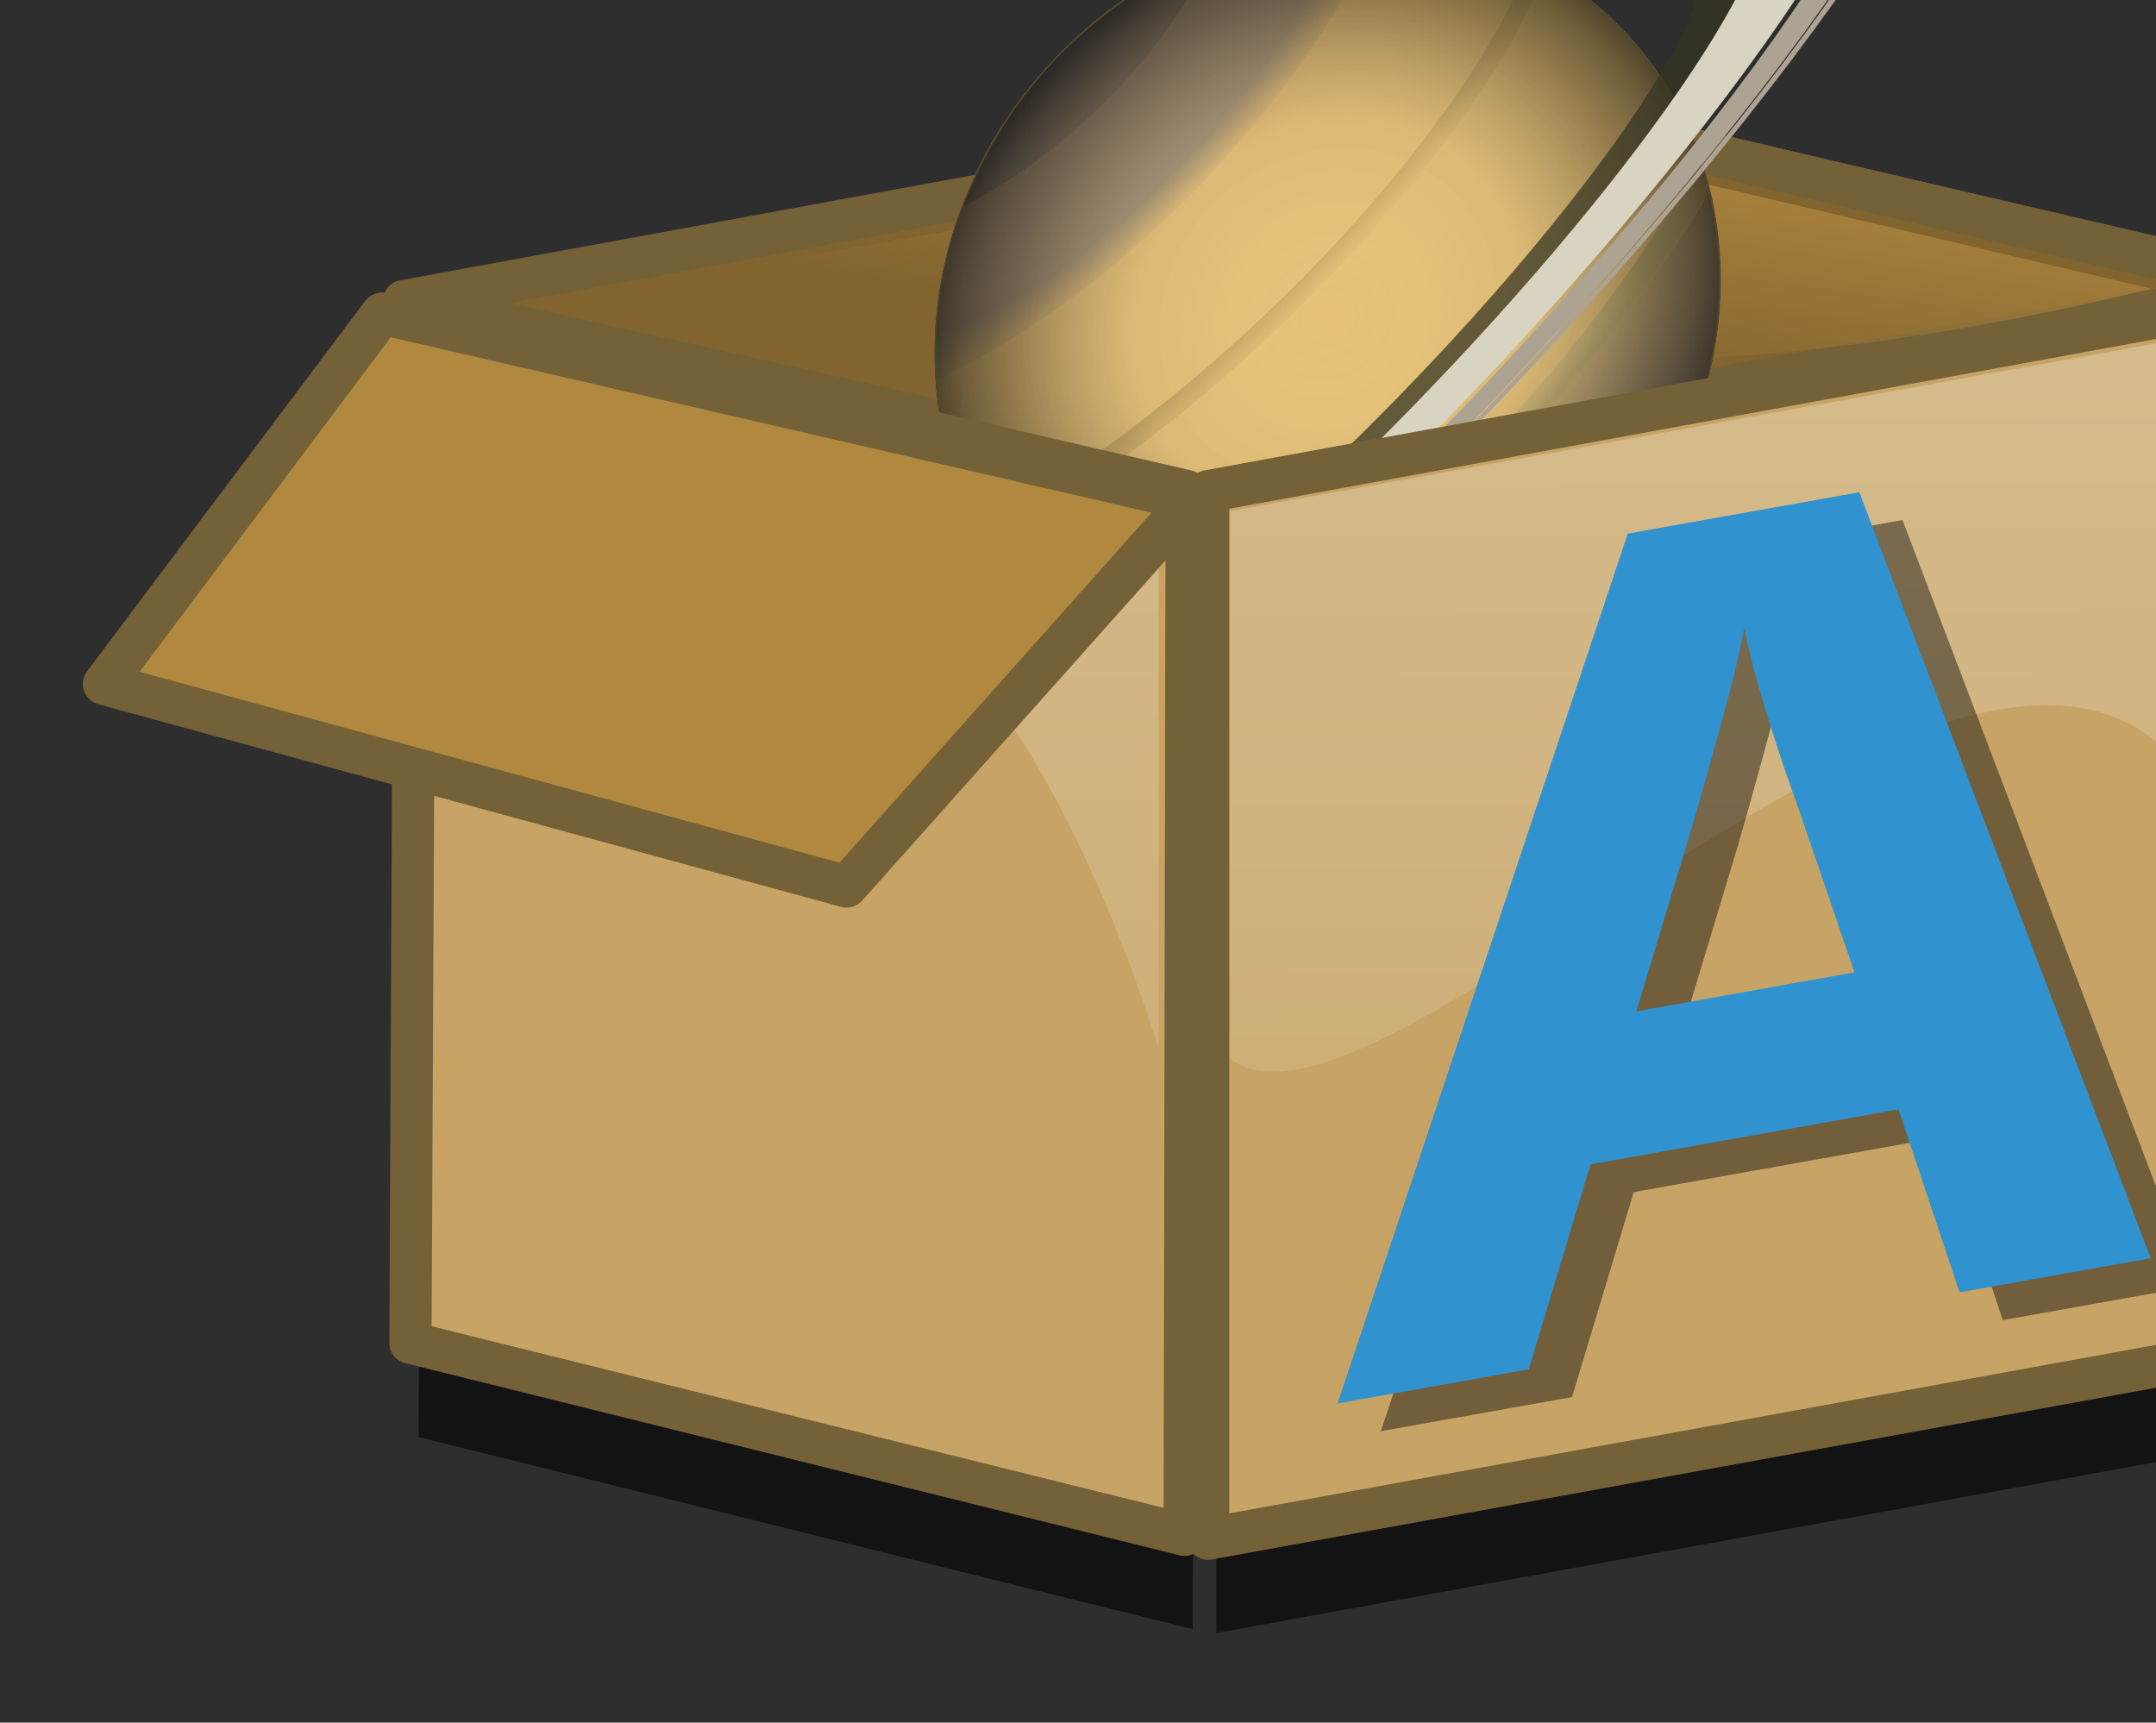 <?xml version="1.0" encoding="UTF-8" standalone="no"?>
<!-- Created with Inkscape (http://www.inkscape.org/) -->

<svg
   xmlns:dc="http://purl.org/dc/elements/1.1/"
   xmlns:cc="http://creativecommons.org/ns#"
   xmlns:rdf="http://www.w3.org/1999/02/22-rdf-syntax-ns#"
   xmlns:svg="http://www.w3.org/2000/svg"
   xmlns="http://www.w3.org/2000/svg"
   xmlns:xlink="http://www.w3.org/1999/xlink"
   xmlns:sodipodi="http://sodipodi.sourceforge.net/DTD/sodipodi-0.dtd"
   xmlns:inkscape="http://www.inkscape.org/namespaces/inkscape"
   width="51.089"
   height="40.821"
   id="svg2"
   sodipodi:version="0.32"
   inkscape:version="0.48.2 r9819"
   sodipodi:docname="astrobin-logo-square.svg"
   version="1.0"
   inkscape:output_extension="org.inkscape.output.svg.inkscape"
   inkscape:export-filename="/home/astrobin/Code/astrobin/static/images/astrobin-logo-square-200.png"
   inkscape:export-xdpi="268.65671"
   inkscape:export-ydpi="268.65671">
  <defs
     id="defs4">
    <linearGradient
       inkscape:collect="always"
       id="linearGradient3815">
      <stop
         style="stop-color:#b1883f;stop-opacity:1;"
         offset="0"
         id="stop3817" />
      <stop
         style="stop-color:#b1883f;stop-opacity:0;"
         offset="1"
         id="stop3819" />
    </linearGradient>
    <linearGradient
       id="linearGradient7504">
      <stop
         style="stop-color:white;stop-opacity:0.532"
         offset="0"
         id="stop7506" />
      <stop
         style="stop-color:white;stop-opacity:0;"
         offset="1"
         id="stop7508" />
    </linearGradient>
    <linearGradient
       inkscape:collect="always"
       id="linearGradient5734">
      <stop
         style="stop-color:white;stop-opacity:0.886"
         offset="0"
         id="stop5736" />
      <stop
         style="stop-color:white;stop-opacity:0.145"
         offset="1"
         id="stop5738" />
    </linearGradient>
    <linearGradient
       id="linearGradient5838">
      <stop
         style="stop-color:#7c6634;stop-opacity:1;"
         offset="0"
         id="stop5840" />
      <stop
         style="stop-color:#5f4e28;stop-opacity:1;"
         offset="1"
         id="stop5842" />
    </linearGradient>
    <linearGradient
       id="linearGradient5056">
      <stop
         id="stop5058"
         offset="0"
         style="stop-color:#000000;stop-opacity:0.135;" />
      <stop
         id="stop5060"
         offset="1"
         style="stop-color:#000000;stop-opacity:0;" />
    </linearGradient>
    <linearGradient
       id="linearGradient5050">
      <stop
         id="stop5052"
         offset="0"
         style="stop-color:#000000;stop-opacity:0.156;" />
      <stop
         id="stop5054"
         offset="1"
         style="stop-color:#000000;stop-opacity:0;" />
    </linearGradient>
    <linearGradient
       id="linearGradient5030">
      <stop
         style="stop-color:#000000;stop-opacity:0.208;"
         offset="0"
         id="stop5032" />
      <stop
         style="stop-color:#000000;stop-opacity:0;"
         offset="1"
         id="stop5034" />
    </linearGradient>
    <linearGradient
       inkscape:collect="always"
       id="linearGradient4294">
      <stop
         style="stop-color:#ffffff;stop-opacity:0.668"
         offset="0"
         id="stop4296" />
      <stop
         style="stop-color:#ffffff;stop-opacity:0;"
         offset="1"
         id="stop4298" />
    </linearGradient>
    <linearGradient
       id="linearGradient3546">
      <stop
         style="stop-color:#e6be76;stop-opacity:1;"
         offset="0"
         id="stop3548" />
      <stop
         style="stop-color:#ba9a5f;stop-opacity:1;"
         offset="1"
         id="stop3550" />
    </linearGradient>
    <linearGradient
       inkscape:collect="always"
       xlink:href="#linearGradient5734"
       id="linearGradient5740"
       x1="46"
       y1="37.75"
       x2="63.75"
       y2="102.783"
       gradientUnits="userSpaceOnUse"
       gradientTransform="matrix(0.388,0,0,0.377,-5.514659e-2,-2.496)" />
    <linearGradient
       y2="42.026"
       y1="12.897"
       xlink:href="#linearGradient2166"
       x2="63.359"
       x1="97.41"
       inkscape:collect="always"
       id="linearGradient2176"
       gradientUnits="userSpaceOnUse"
       gradientTransform="translate(-0.385,8.59)" />
    <linearGradient
       y2="12"
       y1="41"
       xlink:href="#linearGradient2166"
       x2="95"
       x1="61"
       inkscape:collect="always"
       id="linearGradient2172"
       gradientUnits="userSpaceOnUse"
       gradientTransform="translate(-0.385,8.59)" />
    <linearGradient
       y2="895.687"
       y1="1079.718"
       xlink:href="#linearGradient1017"
       x2="441.946"
       x1="97.91"
       inkscape:collect="always"
       id="linearGradient6641"
       gradientUnits="userSpaceOnUse"
       gradientTransform="scale(1.155,0.866)" />
    <linearGradient
       y2="1285.399"
       y1="1285.399"
       xlink:href="#linearGradient1017"
       x2="84.609"
       x1="181.432"
       inkscape:collect="always"
       id="linearGradient5876"
       gradientUnits="userSpaceOnUse"
       gradientTransform="scale(1.155,0.866)" />
    <linearGradient
       y2="21.07"
       y1="813.869"
       xlink:href="#linearGradient6517"
       x2="841.631"
       x1="45.506"
       inkscape:collect="always"
       id="linearGradient5092"
       gradientUnits="userSpaceOnUse"
       gradientTransform="matrix(0.928,0,0,0.696,-112.186,694.291)" />
    <linearGradient
       id="linearGradient8387">
      <stop
         style="stop-color:#ffffff;stop-opacity:0;"
         offset="0"
         id="stop8388" />
      <stop
         style="stop-color:#ffffff;stop-opacity:0.098;"
         offset="0.426"
         id="stop8392" />
      <stop
         style="stop-color:#ffffff;stop-opacity:0.169;"
         offset="0.522"
         id="stop8389" />
      <stop
         style="stop-color:#ffffff;stop-opacity:0.098;"
         offset="0.639"
         id="stop8391" />
      <stop
         style="stop-color:#ffffff;stop-opacity:0;"
         offset="1"
         id="stop8390" />
    </linearGradient>
    <linearGradient
       id="linearGradient6517">
      <stop
         style="stop-color:#002f8a;stop-opacity:1;"
         offset="0"
         id="stop6518" />
      <stop
         style="stop-color:#005dcc;stop-opacity:1;"
         offset="1"
         id="stop6520" />
    </linearGradient>
    <linearGradient
       id="linearGradient2152">
      <stop
         style="stop-color:#ffffff;stop-opacity:1;"
         offset="0"
         id="stop2153" />
      <stop
         style="stop-color:#ffffff;stop-opacity:0.498;"
         offset="0.01"
         id="stop2778" />
      <stop
         style="stop-color:#ffffff;stop-opacity:0;"
         offset="1"
         id="stop2154" />
    </linearGradient>
    <linearGradient
       y2="-157.477"
       y1="-177.461"
       xlink:href="#linearGradient1022"
       x2="9.708"
       x1="-8.476"
       id="linearGradient1021"
       gradientUnits="userSpaceOnUse"
       gradientTransform="scale(1.579,0.633)" />
    <linearGradient
       y2="-127.913"
       y1="-154.595"
       xlink:href="#linearGradient1017"
       x2="12.01"
       x1="-3.191"
       id="linearGradient1025"
       gradientUnits="userSpaceOnUse"
       gradientTransform="scale(1.555,0.643)" />
    <linearGradient
       y2="-178.841"
       y1="-210.389"
       xlink:href="#linearGradient1017"
       x2="-19.673"
       x1="-27.045"
       id="linearGradient1026"
       gradientUnits="userSpaceOnUse"
       gradientTransform="scale(1.916,0.522)" />
    <linearGradient
       id="linearGradient2302">
      <stop
         style="stop-color:#2c3d78;stop-opacity:1;"
         offset="0"
         id="stop2303" />
      <stop
         style="stop-color:#ffffff;stop-opacity:1;"
         offset="1"
         id="stop2304" />
    </linearGradient>
    <linearGradient
       id="linearGradient1022">
      <stop
         style="stop-color:#000000;stop-opacity:0.408;"
         offset="0"
         id="stop1024" />
      <stop
         style="stop-color:#000000;stop-opacity:0;"
         offset="1"
         id="stop1023" />
    </linearGradient>
    <linearGradient
       id="linearGradient1017">
      <stop
         style="stop-color:#ffffff;stop-opacity:0.175;"
         offset="0"
         id="stop1019" />
      <stop
         style="stop-color:#ffffff;stop-opacity:0.375;"
         offset="1"
         id="stop1018" />
    </linearGradient>
    <defs
       id="defs877">
      <linearGradient
         y2="0.5"
         y1="0.5"
         xlink:href="#linearGradient1017"
         x2="1"
         x1="0"
         spreadMethod="pad"
         id="linearGradient585"
         gradientUnits="objectBoundingBox" />
      <linearGradient
         y2="0.5"
         y1="0.5"
         xlink:href="#linearGradient1022"
         x2="1"
         x1="0"
         spreadMethod="pad"
         id="linearGradient579"
         gradientUnits="objectBoundingBox" />
      <linearGradient
         y2="0.602"
         y1="0.511"
         xlink:href="#linearGradient579"
         x2="0.412"
         x1="0.485"
         id="linearGradient582" />
      <linearGradient
         y2="1.096"
         y1="0.123"
         xlink:href="#linearGradient585"
         x2="0.327"
         x1="0.507"
         id="linearGradient584" />
      <linearGradient
         xlink:href="#linearGradient585"
         id="linearGradient589" />
    </defs>
    <linearGradient
       id="linearGradient3658">
      <stop
         style="stop-color:#ffff47;stop-opacity:1;"
         offset="0"
         id="stop3660" />
      <stop
         style="stop-color:#ffdd47;stop-opacity:1;"
         offset="1"
         id="stop3662" />
    </linearGradient>
    <linearGradient
       id="linearGradient4564">
      <stop
         style="stop-color:#c6a965;stop-opacity:1;"
         offset="0"
         id="stop4566" />
      <stop
         style="stop-color:#b79d5d;stop-opacity:1;"
         offset="1"
         id="stop4568" />
    </linearGradient>
    <linearGradient
       id="linearGradient4580">
      <stop
         style="stop-color:#d3b46b;stop-opacity:1;"
         offset="0"
         id="stop4582" />
      <stop
         style="stop-color:#ad9457;stop-opacity:1;"
         offset="1"
         id="stop4584" />
    </linearGradient>
    <linearGradient
       id="linearGradient4596">
      <stop
         style="stop-color:#937541;stop-opacity:1;"
         offset="0"
         id="stop4598" />
      <stop
         style="stop-color:#524124;stop-opacity:1;"
         offset="1"
         id="stop4600" />
    </linearGradient>
    <linearGradient
       id="linearGradient4612">
      <stop
         style="stop-color:#193670;stop-opacity:1;"
         offset="0"
         id="stop4614" />
      <stop
         style="stop-color:#132955;stop-opacity:1;"
         offset="1"
         id="stop4616" />
    </linearGradient>
    <linearGradient
       id="linearGradient2166">
      <stop
         style="stop-color:#009300;stop-opacity:1;"
         offset="0"
         id="stop2168" />
      <stop
         style="stop-color:#00cd00;stop-opacity:1;"
         offset="1"
         id="stop2170" />
    </linearGradient>
    <linearGradient
       inkscape:collect="always"
       xlink:href="#linearGradient4294"
       id="linearGradient3755"
       gradientUnits="userSpaceOnUse"
       gradientTransform="matrix(0.341,0,0,0.341,1.055,1.508)"
       x1="-81.671"
       y1="-10.987"
       x2="-83.837"
       y2="190.883" />
    <linearGradient
       inkscape:collect="always"
       xlink:href="#linearGradient4294"
       id="linearGradient3759"
       gradientUnits="userSpaceOnUse"
       gradientTransform="matrix(0.341,0,0,0.341,1.055,1.508)"
       x1="-81.671"
       y1="-10.987"
       x2="-83.837"
       y2="190.883" />
    <radialGradient
       inkscape:collect="always"
       xlink:href="#linearGradient5030"
       id="radialGradient3765"
       gradientUnits="userSpaceOnUse"
       gradientTransform="matrix(1.018,0,0,0.131,127.258,37.243)"
       cx="-59.603"
       cy="522.12"
       fx="-59.603"
       fy="522.12"
       r="61.166" />
    <radialGradient
       inkscape:collect="always"
       xlink:href="#linearGradient5030"
       id="radialGradient3796"
       gradientUnits="userSpaceOnUse"
       gradientTransform="matrix(1.018,0,0,0.131,127.258,37.243)"
       cx="-59.603"
       cy="522.12"
       fx="-59.603"
       fy="522.12"
       r="61.166" />
    <linearGradient
       inkscape:collect="always"
       xlink:href="#linearGradient3815"
       id="linearGradient3838"
       gradientUnits="userSpaceOnUse"
       gradientTransform="matrix(-1,0,0,-1,-113.126,122.663)"
       x1="-79.732"
       y1="63.817"
       x2="-82.773"
       y2="59.333" />
    <linearGradient
       inkscape:collect="always"
       xlink:href="#linearGradient4294"
       id="linearGradient3841"
       gradientUnits="userSpaceOnUse"
       gradientTransform="matrix(0.341,0,0,0.341,-11.945,32.258)"
       x1="-81.671"
       y1="-10.987"
       x2="-83.837"
       y2="190.883" />
    <linearGradient
       inkscape:collect="always"
       xlink:href="#linearGradient4294"
       id="linearGradient3844"
       gradientUnits="userSpaceOnUse"
       gradientTransform="matrix(0.341,0,0,0.341,-11.945,32.258)"
       x1="-81.671"
       y1="-10.987"
       x2="-83.837"
       y2="190.883" />
    <radialGradient
       inkscape:collect="always"
       xlink:href="#linearGradient5030"
       id="radialGradient3861"
       gradientUnits="userSpaceOnUse"
       gradientTransform="matrix(1.018,0,0,0.131,127.258,37.243)"
       cx="-59.603"
       cy="522.12"
       fx="-59.603"
       fy="522.12"
       r="61.166" />
    <linearGradient
       inkscape:collect="always"
       xlink:href="#linearGradient4294"
       id="linearGradient3863"
       gradientUnits="userSpaceOnUse"
       gradientTransform="matrix(0.341,0,0,0.341,-11.945,32.258)"
       x1="-81.671"
       y1="-10.987"
       x2="-83.837"
       y2="190.883" />
    <linearGradient
       inkscape:collect="always"
       xlink:href="#linearGradient4294"
       id="linearGradient3865"
       gradientUnits="userSpaceOnUse"
       gradientTransform="matrix(0.341,0,0,0.341,-11.945,32.258)"
       x1="-81.671"
       y1="-10.987"
       x2="-83.837"
       y2="190.883" />
    <linearGradient
       inkscape:collect="always"
       xlink:href="#linearGradient3815"
       id="linearGradient3867"
       gradientUnits="userSpaceOnUse"
       gradientTransform="matrix(-1,0,0,-1,-113.126,122.663)"
       x1="-79.732"
       y1="63.817"
       x2="-82.773"
       y2="59.333" />
    <radialGradient
       cx="335.283"
       cy="342.661"
       fx="335.283"
       fy="342.661"
       gradientTransform="matrix(1.365,0.813,-0.234,0.393,-33.913,-36.513)"
       gradientUnits="userSpaceOnUse"
       id="radialGradient2867"
       inkscape:collect="always"
       r="128.338"
       xlink:href="#linearGradient2861" />
    <linearGradient
       id="linearGradient2861">
      <stop
         id="stop2863"
         offset="0"
         style="stop-color:#ac9877;stop-opacity:0;" />
      <stop
         id="stop2865"
         offset="1"
         style="stop-color:#ac9877;stop-opacity:1;" />
    </linearGradient>
    <radialGradient
       cx="429.063"
       cy="193.359"
       fx="429.063"
       fy="193.359"
       gradientTransform="matrix(1.326,0.757,-0.238,0.417,-86.795,-211.571)"
       gradientUnits="userSpaceOnUse"
       id="radialGradient2089"
       inkscape:collect="always"
       r="115.327"
       xlink:href="#linearGradient2083" />
    <linearGradient
       id="linearGradient2083">
      <stop
         id="stop2091"
         offset="0"
         style="stop-color:#b29b7a;stop-opacity:1;" />
      <stop
         id="stop2825"
         offset="0.75"
         style="stop-color:#b29b7a;stop-opacity:1;" />
      <stop
         id="stop2087"
         offset="1"
         style="stop-color:#b29b7a;stop-opacity:0;" />
    </linearGradient>
    <linearGradient
       gradientUnits="userSpaceOnUse"
       id="linearGradient2849"
       inkscape:collect="always"
       x1="450.336"
       x2="434.037"
       xlink:href="#linearGradient2838"
       y1="174.506"
       y2="202.848" />
    <linearGradient
       id="linearGradient2838"
       inkscape:collect="always">
      <stop
         id="stop2840"
         offset="0"
         style="stop-color:#797265;stop-opacity:1;" />
      <stop
         id="stop2842"
         offset="1"
         style="stop-color:#797265;stop-opacity:0;" />
    </linearGradient>
    <radialGradient
       cx="334.724"
       cy="404.737"
       fx="334.724"
       fy="404.737"
       gradientTransform="matrix(1.423,0.836,-0.103,0.175,-104.37,22.232)"
       gradientUnits="userSpaceOnUse"
       id="radialGradient2857"
       inkscape:collect="always"
       r="134.425"
       xlink:href="#linearGradient2851" />
    <linearGradient
       id="linearGradient2851">
      <stop
         id="stop2853"
         offset="0"
         style="stop-color:#ccb986;stop-opacity:0;" />
      <stop
         id="stop2859"
         offset="0.5"
         style="stop-color:#c3ad70;stop-opacity:1;" />
      <stop
         id="stop2855"
         offset="1"
         style="stop-color:#ccb986;stop-opacity:0;" />
    </linearGradient>
    <radialGradient
       cx="389.153"
       cy="296.435"
       fx="389.153"
       fy="296.435"
       gradientTransform="matrix(1.262,0.695,-0.096,0.174,-73.927,-49.291)"
       gradientUnits="userSpaceOnUse"
       id="radialGradient2834"
       inkscape:collect="always"
       r="145.299"
       xlink:href="#linearGradient2828" />
    <linearGradient
       id="linearGradient2828">
      <stop
         id="stop2830"
         offset="0"
         style="stop-color:#c4a361;stop-opacity:0;" />
      <stop
         id="stop2836"
         offset="0.5"
         style="stop-color:#c4a361;stop-opacity:1;" />
      <stop
         id="stop2832"
         offset="1"
         style="stop-color:#c4a361;stop-opacity:0;" />
    </linearGradient>
    <radialGradient
       cx="1142.974"
       cy="629.836"
       fx="1142.974"
       fy="629.836"
       gradientTransform="scale(1.068,0.937)"
       gradientUnits="userSpaceOnUse"
       id="radialGradient22276"
       inkscape:collect="always"
       r="184.272"
       xlink:href="#linearGradient18196" />
    <linearGradient
       id="linearGradient18196">
      <stop
         id="stop18198"
         offset="0"
         style="stop-color:#ffffff;stop-opacity:0;" />
      <stop
         id="stop19932"
         offset="0.5"
         style="stop-color:#3f3f3f;stop-opacity:0.071;" />
      <stop
         id="stop19926"
         offset="0.78"
         style="stop-color:#000000;stop-opacity:0.33;" />
      <stop
         id="stop19928"
         offset="0.93"
         style="stop-color:#000000;stop-opacity:0.522;" />
      <stop
         id="stop18200"
         offset="1"
         style="stop-color:#000000;stop-opacity:0.651;" />
    </linearGradient>
    <linearGradient
       inkscape:collect="always"
       xlink:href="#linearGradient3815"
       id="linearGradient4441"
       gradientUnits="userSpaceOnUse"
       gradientTransform="matrix(1.304,0,0,-1,29.545,117.92)"
       x1="-79.732"
       y1="63.817"
       x2="-80.913"
       y2="57.477" />
    <linearGradient
       inkscape:collect="always"
       xlink:href="#linearGradient4294"
       id="linearGradient4445"
       gradientUnits="userSpaceOnUse"
       gradientTransform="matrix(-0.445,0,0,0.341,-102.313,27.268)"
       x1="-81.671"
       y1="-10.987"
       x2="-83.837"
       y2="190.883" />
    <linearGradient
       inkscape:collect="always"
       xlink:href="#linearGradient4294"
       id="linearGradient4448"
       gradientUnits="userSpaceOnUse"
       gradientTransform="matrix(-0.453,0,0,0.343,-102.879,27.172)"
       x1="-81.671"
       y1="-10.987"
       x2="-83.837"
       y2="190.883" />
    <filter
       inkscape:collect="always"
       id="filter4570"
       x="-0.069"
       width="1.139"
       y="-0.105"
       height="1.209">
      <feGaussianBlur
         inkscape:collect="always"
         stdDeviation="1.285"
         id="feGaussianBlur4572" />
    </filter>
    <filter
       inkscape:collect="always"
       id="filter4281">
      <feGaussianBlur
         inkscape:collect="always"
         stdDeviation="0.306"
         id="feGaussianBlur4283" />
    </filter>
    <filter
       inkscape:collect="always"
       id="filter3946">
      <feGaussianBlur
         inkscape:collect="always"
         stdDeviation="0.204"
         id="feGaussianBlur3948" />
    </filter>
  </defs>
  <sodipodi:namedview
     id="base"
     pagecolor="#3f3f3f"
     bordercolor="#666666"
     borderopacity="1.0"
     inkscape:pageopacity="0"
     inkscape:pageshadow="2"
     inkscape:zoom="5.6568542"
     inkscape:cx="21.118109"
     inkscape:cy="16.271285"
     inkscape:document-units="px"
     inkscape:current-layer="layer1"
     showguides="true"
     inkscape:guide-bbox="true"
     inkscape:window-width="1024"
     inkscape:window-height="744"
     inkscape:window-x="0"
     inkscape:window-y="24"
     showborder="false"
     showgrid="false"
     inkscape:showpageshadow="false"
     width="48px"
     height="48px"
     inkscape:window-maximized="1" />
  <g
     inkscape:label="Layer 1"
     inkscape:groupmode="layer"
     id="layer1"
     transform="translate(110.044,-53.811)">
    <g
       id="g3956"
       transform="matrix(0.918,0,0,0.918,-6.332,5.641)">
      <rect
         y="32.132"
         x="-113.544"
         height="73"
         width="73"
         id="rect3182"
         style="fill:#2e2e2e;fill-opacity:1" />
      <rect
         style="fill:#3092cf;fill-opacity:1"
         id="rect3952"
         width="73"
         height="3.5"
         x="-113.544"
         y="32.132" />
      <rect
         y="101.632"
         x="-113.544"
         height="3.5"
         width="73"
         id="rect3954"
         style="fill:#151515;fill-opacity:1" />
    </g>
    <g
       id="g6343"
       inkscape:groupmode="layer"
       inkscape:label="Layer 1"
       transform="matrix(0.645,0,0,0.645,234.712,124.037)" />
    <g
       id="g9086"
       inkscape:groupmode="layer"
       inkscape:label="Layer 1"
       transform="matrix(0.645,0,0,0.645,180.491,34.727)" />
    <g
       id="g4285"
       transform="translate(0.028,1.922)">
      <g
         inkscape:export-ydpi="68.507843"
         inkscape:export-xdpi="68.507843"
         inkscape:export-filename="C:\Users\siovene\Downloads\astrobin-logo.png"
         transform="translate(2.237,-12.152)"
         style="opacity:0.591;fill:#000000;stroke:none;filter:url(#filter4570)"
         id="g4562">
        <path
           inkscape:connector-curvature="0"
           style="fill:#000000;fill-opacity:1;fill-rule:nonzero;stroke:none"
           d="m -83.996,77.912 -18.279,-4.212 -0.115,24.395 18.346,4.552 0.048,-24.735 z"
           id="path3786-1"
           sodipodi:nodetypes="ccccc" />
        <path
           inkscape:connector-curvature="0"
           style="fill:#000000;fill-opacity:1;fill-rule:nonzero;stroke:none"
           d="m -83.487,77.915 25.334,-4.64 0.163,24.826 -25.497,4.638 0,-24.824 z"
           id="path3784-7"
           sodipodi:nodetypes="ccccc" />
      </g>
      <path
         inkscape:export-ydpi="68.507843"
         inkscape:export-xdpi="68.507843"
         inkscape:export-filename="C:\Users\siovene\Downloads\astrobin-logo.png"
         inkscape:transform-center-x="-6.026071"
         inkscape:transform-center-y="-8.329675"
         sodipodi:nodetypes="cccsc"
         id="path3823"
         d="m -73.961,54.49 c 0,0 8.803,5.435 8.803,5.435 l 18.623,5.625 c 0,0 -9.568,-6.854 -9.568,-6.854 0,0 -17.858,-4.206 -17.858,-4.206 z"
         style="fill:#b1883f;fill-opacity:1;fill-rule:evenodd;stroke:#746137;stroke-width:1px;stroke-linecap:butt;stroke-linejoin:round;stroke-opacity:1"
         inkscape:connector-curvature="0" />
      <path
         inkscape:export-ydpi="68.507843"
         inkscape:export-xdpi="68.507843"
         inkscape:export-filename="C:\Users\siovene\Downloads\astrobin-logo.png"
         sodipodi:nodetypes="ccccc"
         id="path3788"
         d="m -74.825,54.311 -25.674,4.712 18.901,4.236 25.653,-4.556 -18.879,-4.393 z"
         style="fill:#82642f;fill-opacity:1;fill-rule:nonzero;stroke:#746137;stroke-width:1;stroke-linecap:square;stroke-linejoin:round;stroke-miterlimit:4;stroke-opacity:1;stroke-dashoffset:0"
         inkscape:connector-curvature="0" />
      <path
         inkscape:export-ydpi="68.507843"
         inkscape:export-xdpi="68.507843"
         inkscape:export-filename="C:\Users\siovene\Downloads\astrobin-logo.png"
         sodipodi:nodetypes="cccc"
         id="path3813"
         d="m -98.632,59.314 c 0,0 23.976,-4.243 23.976,-4.243 l 15.569,3.661 c -18.583,4.5 -23.244,-1.543 -39.545,0.582 z"
         style="fill:url(#linearGradient4441);fill-opacity:1;fill-rule:evenodd;stroke:none"
         inkscape:connector-curvature="0" />
      <g
         inkscape:export-ydpi="68.507843"
         inkscape:export-xdpi="68.507843"
         inkscape:export-filename="C:\Users\siovene\Downloads\astrobin-logo.png"
         id="g4274"
         transform="matrix(0.014,-0.055,0.055,0.014,-100.605,75.453)">
        <g
           id="g2870">
          <path
             d="m 1416.988,589.88 c 0,95.227 -88.019,172.424 -196.595,172.424 -108.576,0 -196.595,-77.197 -196.595,-172.424 0,-95.227 88.019,-172.424 196.595,-172.424 108.576,0 196.595,77.197 196.595,172.424 z"
             id="path2093"
             sodipodi:cx="1220.3934"
             sodipodi:cy="589.88031"
             sodipodi:rx="196.59508"
             sodipodi:ry="172.42354"
             sodipodi:type="arc"
             style="fill:#e7c278;fill-opacity:1;fill-rule:nonzero;stroke:none"
             transform="matrix(0.757,0.437,-0.454,0.787,-286.123,-691.879)" />
          <path
             d="M 202.719,299.447 C 208.39,422.544 348.396,503.866 459.395,447.271 365.212,418.422 272.861,365.772 202.719,299.447 z"
             id="path20317"
             sodipodi:nodetypes="ccc"
             style="fill:url(#radialGradient2867);fill-opacity:1;fill-rule:evenodd;stroke:none"
             inkscape:connector-curvature="0" />
          <path
             d="m 377.878,147.065 c 63.942,9.465 100.841,40.672 125.783,72.637 14.473,17.976 27.185,45.096 30.958,67.939 -80.4,-14.994 -172.487,-64.268 -230.655,-133.484 22.796,-7.372 47.946,-10.623 73.913,-7.091 z"
             id="rect9686"
             sodipodi:nodetypes="ccccc"
             style="fill:url(#radialGradient2089);fill-opacity:1;fill-rule:nonzero;stroke:none"
             inkscape:connector-curvature="0" />
          <path
             d="m 376.796,146.929 c 34.924,39.032 83.749,65.972 128.658,75.07 -36.835,-47.564 -81.523,-69.486 -128.658,-75.07 z"
             id="path11205"
             sodipodi:nodetypes="ccc"
             style="fill:url(#linearGradient2849);fill-opacity:1;fill-rule:evenodd;stroke:none"
             inkscape:connector-curvature="0" />
          <path
             d="m 202.585,285.353 c 77.22,71.754 165.617,125.696 268.741,155.126 -3.562,2.566 -7.568,4.509 -11.602,6.619 -96.053,-28.958 -183.905,-79.618 -257.063,-148.232 -0.27,-5.574 -0.198,-8.533 -0.076,-13.514 z"
             id="rect17282"
             sodipodi:nodetypes="ccccc"
             style="fill:url(#radialGradient2857);fill-opacity:1;fill-rule:nonzero;stroke:none"
             inkscape:connector-curvature="0" />
          <path
             d="m 248.89,186.521 c 66.972,74.02 197.131,152.327 285.127,164.748 -0.588,2.45 -1.235,4.865 -1.883,7.281 -88.661,-12.243 -221.363,-91.455 -288.715,-166.69 1.808,-1.789 3.591,-3.592 5.47,-5.339 z"
             id="rect12729"
             sodipodi:nodetypes="ccccc"
             style="fill:url(#radialGradient2834);fill-opacity:1;fill-rule:nonzero;stroke:none"
             inkscape:connector-curvature="0" />
        </g>
        <g
           id="g1346">
          <path
             d="m 1416.988,589.88 c 0,95.227 -88.019,172.424 -196.595,172.424 -108.576,0 -196.595,-77.197 -196.595,-172.424 0,-95.227 88.019,-172.424 196.595,-172.424 108.576,0 196.595,77.197 196.595,172.424 z"
             id="path8162"
             sodipodi:cx="1220.3934"
             sodipodi:cy="589.88031"
             sodipodi:rx="196.59508"
             sodipodi:ry="172.42354"
             sodipodi:type="arc"
             style="fill:url(#radialGradient22276);fill-opacity:1;fill-rule:nonzero;stroke:none"
             transform="matrix(0.757,0.437,-0.454,0.787,-286.123,-691.879)" />
        </g>
        <g
           id="g16666"
           transform="matrix(0.779,0.45,-0.45,0.779,-335.423,-714.229)">
          <path
             d="M 1073.344,517.75 C 918.359,530.117 809.5,559.116 809.5,592.875 c 0,44.988 193.31,81.5 431.5,81.5 238.19,2e-5 431.531,-36.512 431.531,-81.5 1e-4,-32.914 -103.704,-61.233 -252.531,-74.094 0.279,0.57 0.477,1.177 0.75,1.75 143.281,12.746 242.781,40.185 242.781,72.062 1e-4,43.999 -189.082,79.719 -422.031,79.719 -232.949,2e-5 -422,-35.72 -422,-79.719 0,-32.645 104.176,-60.681 253.031,-73 0.29,-0.603 0.516,-1.245 0.813,-1.844 z"
             id="path30933"
             style="fill:#ada293;fill-opacity:1;fill-rule:nonzero;stroke:none"
             inkscape:connector-curvature="0" />
          <path
             d="m 1072.312,520.062 c -147.517,12.305 -250.688,40.131 -250.688,72.531 0,43.778 188.096,79.312 419.875,79.312 231.779,2e-5 419.906,-35.535 419.906,-79.312 0,-31.635 -98.475,-58.898 -240.437,-71.625 1.405,2.979 2.78,5.97 4,9.031 116.483,12.214 195.469,35.664 195.469,62.594 0,39.505 -169.779,71.562 -378.938,71.562 -209.158,-10e-6 -378.906,-32.058 -378.906,-71.562 10e-6,-27.707 83.656,-51.703 205.687,-63.594 1.233,-3.043 2.629,-5.995 4.031,-8.938 z"
             id="path31697"
             style="fill:#ada393;fill-opacity:1;fill-rule:nonzero;stroke:none"
             inkscape:connector-curvature="0" />
          <path
             d="m 1061.375,550.094 c -65.976,9.988 -108.344,25.3 -108.344,42.5 0,30.076 129.233,54.469 288.469,54.469 159.236,-10e-6 288.5,-24.393 288.5,-54.469 0,-16.287 -38.109,-30.857 -98.156,-40.844 0.953,3.961 1.811,7.964 2.469,12.031 33.263,7.927 53.281,17.921 53.281,28.812 -1e-4,25.656 -110.259,46.469 -246.094,46.469 -135.834,-10e-6 -246.062,-20.813 -246.062,-46.469 0,-11.957 24.154,-22.823 63.469,-31.062 0.695,-3.859 1.511,-7.68 2.469,-11.438 z"
             id="path31705"
             style="fill:#343423;fill-opacity:0.73;fill-rule:nonzero;stroke:none"
             inkscape:connector-curvature="0" />
          <path
             d="m 1067.438,530.844 c -116.776,11.777 -196.344,35.014 -196.344,61.75 0,38.621 165.928,69.969 370.406,69.969 204.478,-10e-6 370.437,-31.348 370.438,-69.969 0,-25.934 -75.013,-48.54 -186.094,-60.625 2.456,6.413 4.376,13.037 6,19.781 60.047,9.987 98.156,24.557 98.156,40.844 10e-5,30.076 -129.264,54.469 -288.5,54.469 -159.236,-10e-6 -288.469,-24.393 -288.469,-54.469 -10e-6,-17.2 42.368,-32.512 108.344,-42.5 1.676,-6.577 3.633,-13.035 6.062,-19.25 z"
             id="path31701"
             style="fill:#d8d4c1;fill-opacity:1;fill-rule:nonzero;stroke:none"
             inkscape:connector-curvature="0" />
        </g>
      </g>
      <path
         inkscape:export-ydpi="68.507843"
         inkscape:export-xdpi="68.507843"
         inkscape:export-filename="C:\Users\siovene\Downloads\astrobin-logo.png"
         sodipodi:nodetypes="ccccc"
         id="path3786"
         d="m -81.952,63.525 -18.279,-4.212 -0.115,24.395 18.346,4.552 0.048,-24.735 z"
         style="fill:#c7a465;fill-opacity:1;fill-rule:nonzero;stroke:#746137;stroke-width:1;stroke-linecap:square;stroke-linejoin:round;stroke-miterlimit:4;stroke-opacity:1;stroke-dashoffset:0"
         inkscape:connector-curvature="0" />
      <path
         inkscape:export-ydpi="68.507843"
         inkscape:export-xdpi="68.507843"
         inkscape:export-filename="C:\Users\siovene\Downloads\astrobin-logo.png"
         sodipodi:nodetypes="cccc"
         id="path3794"
         d="m -82.616,63.852 c 0,0 0,12.886 0,12.886 -6.003,-18.914 -17.315,-12.179 -16.854,-16.775 l 16.854,3.888 z"
         style="opacity:0.812;fill:url(#linearGradient4445);fill-opacity:1;fill-rule:evenodd;stroke:none"
         inkscape:connector-curvature="0" />
      <path
         inkscape:export-ydpi="68.507843"
         inkscape:export-xdpi="68.507843"
         inkscape:export-filename="C:\Users\siovene\Downloads\astrobin-logo.png"
         sodipodi:nodetypes="ccccc"
         id="path3784"
         d="m -81.443,63.528 25.334,-4.64 0.163,24.826 -25.497,4.638 0,-24.824 z"
         style="fill:#c7a465;fill-opacity:1;fill-rule:nonzero;stroke:#746137;stroke-width:1;stroke-linecap:square;stroke-linejoin:round;stroke-miterlimit:4;stroke-opacity:1;stroke-dashoffset:0"
         inkscape:connector-curvature="0" />
      <path
         inkscape:export-ydpi="68.507843"
         inkscape:export-xdpi="68.507843"
         inkscape:export-filename="C:\Users\siovene\Downloads\astrobin-logo.png"
         sodipodi:nodetypes="ccccc"
         id="path3792"
         d="m -80.933,64.003 0,12.969 c 4.349,3.336 24.636,-21.611 24.381,1.671 l -0.01,-19.056 -24.37,4.417 z"
         style="opacity:0.812;fill:url(#linearGradient4448);fill-opacity:1;fill-rule:evenodd;stroke:none"
         inkscape:connector-curvature="0" />
      <path
         inkscape:export-ydpi="68.507843"
         inkscape:export-xdpi="68.507843"
         inkscape:export-filename="C:\Users\siovene\Downloads\astrobin-logo.png"
         inkscape:transform-center-y="-8.3223685"
         inkscape:transform-center-x="-10.429825"
         sodipodi:nodetypes="cccsc"
         id="path3790"
         d="m -90.012,72.896 c 0,0 8.162,-9.156 8.162,-9.156 l -19.168,-4.419 c 0,0 -6.59,8.776 -6.59,8.776 0,0 17.596,4.799 17.596,4.799 z"
         style="fill:#b1883f;fill-opacity:1;fill-rule:evenodd;stroke:#746137;stroke-width:1px;stroke-linecap:butt;stroke-linejoin:round;stroke-opacity:1"
         inkscape:connector-curvature="0" />
      <g
         id="g3501"
         style="opacity:0.75;fill:#000000;fill-opacity:1;filter:url(#filter4281)"
         transform="translate(0.852,0.194)">
        <g
           transform="matrix(1.047,-0.187,0,0.955,0,0)"
           style="font-size:28.317px;font-style:normal;font-variant:normal;font-weight:bold;font-stretch:normal;text-align:start;line-height:125%;letter-spacing:0px;word-spacing:0px;writing-mode:lr-tb;text-anchor:start;fill:#000000;fill-opacity:1;stroke:none;font-family:Droid Sans;-inkscape-font-specification:Droid Sans Bold"
           id="g3503">
          <path
             inkscape:connector-curvature="0"
             d="m -60.617,75.019 -1.383,-4.812 -6.969,0 -1.397,4.812 -4.328,0 6.568,-20.298 5.24,0 6.595,20.298 z m -2.378,-8.407 -1.3,-4.425 c -0.055,-0.166 -0.138,-0.438 -0.249,-0.816 -0.111,-0.378 -0.228,-0.795 -0.353,-1.251 -0.124,-0.456 -0.242,-0.915 -0.353,-1.376 -0.111,-0.461 -0.189,-0.853 -0.235,-1.175 -0.037,0.203 -0.085,0.442 -0.145,0.719 -0.06,0.277 -0.129,0.569 -0.207,0.878 -0.078,0.309 -0.159,0.62 -0.242,0.933 -0.083,0.313 -0.161,0.608 -0.235,0.885 -0.074,0.277 -0.141,0.521 -0.2,0.733 -0.06,0.212 -0.104,0.369 -0.131,0.47 l -1.286,4.425 z"
             style="opacity:0.753;fill:#000000;fill-opacity:1;filter:url(#filter3946)"
             id="path3505" />
        </g>
        <g
           style="font-size:23.925px;font-style:normal;font-variant:normal;font-weight:bold;font-stretch:normal;text-align:start;line-height:125%;letter-spacing:0px;word-spacing:0px;writing-mode:lr-tb;text-anchor:start;fill:#000000;fill-opacity:1;stroke:none;font-family:Droid Sans;-inkscape-font-specification:Droid Sans Bold"
           id="g3507" />
      </g>
      <g
         transform="translate(-0.172,-0.464)"
         style="fill:#3092cf;fill-opacity:1"
         id="g3987">
        <g
           id="text3211"
           style="font-size:28.317px;font-style:normal;font-variant:normal;font-weight:bold;font-stretch:normal;text-align:start;line-height:125%;letter-spacing:0px;word-spacing:0px;writing-mode:lr-tb;text-anchor:start;fill:#3092cf;fill-opacity:1;stroke:none;font-family:Droid Sans;-inkscape-font-specification:Droid Sans Bold"
           transform="matrix(1.047,-0.187,0,0.955,0,0)">
          <path
             id="path4032"
             style="fill:#3092cf;fill-opacity:1"
             d="m -60.617,75.019 -1.383,-4.812 -6.969,0 -1.397,4.812 -4.328,0 6.568,-20.298 5.24,0 6.595,20.298 z m -2.378,-8.407 -1.3,-4.425 c -0.055,-0.166 -0.138,-0.438 -0.249,-0.816 -0.111,-0.378 -0.228,-0.795 -0.353,-1.251 -0.124,-0.456 -0.242,-0.915 -0.353,-1.376 -0.111,-0.461 -0.189,-0.853 -0.235,-1.175 -0.037,0.203 -0.085,0.442 -0.145,0.719 -0.06,0.277 -0.129,0.569 -0.207,0.878 -0.078,0.309 -0.159,0.62 -0.242,0.933 -0.083,0.313 -0.161,0.608 -0.235,0.885 -0.074,0.277 -0.141,0.521 -0.2,0.733 -0.06,0.212 -0.104,0.369 -0.131,0.47 l -1.286,4.425 z"
             inkscape:connector-curvature="0" />
        </g>
        <g
           id="text3983"
           style="font-size:23.925px;font-style:normal;font-variant:normal;font-weight:bold;font-stretch:normal;text-align:start;line-height:125%;letter-spacing:0px;word-spacing:0px;writing-mode:lr-tb;text-anchor:start;fill:#3092cf;fill-opacity:1;stroke:none;font-family:Droid Sans;-inkscape-font-specification:Droid Sans Bold" />
      </g>
    </g>
  </g>
</svg>
